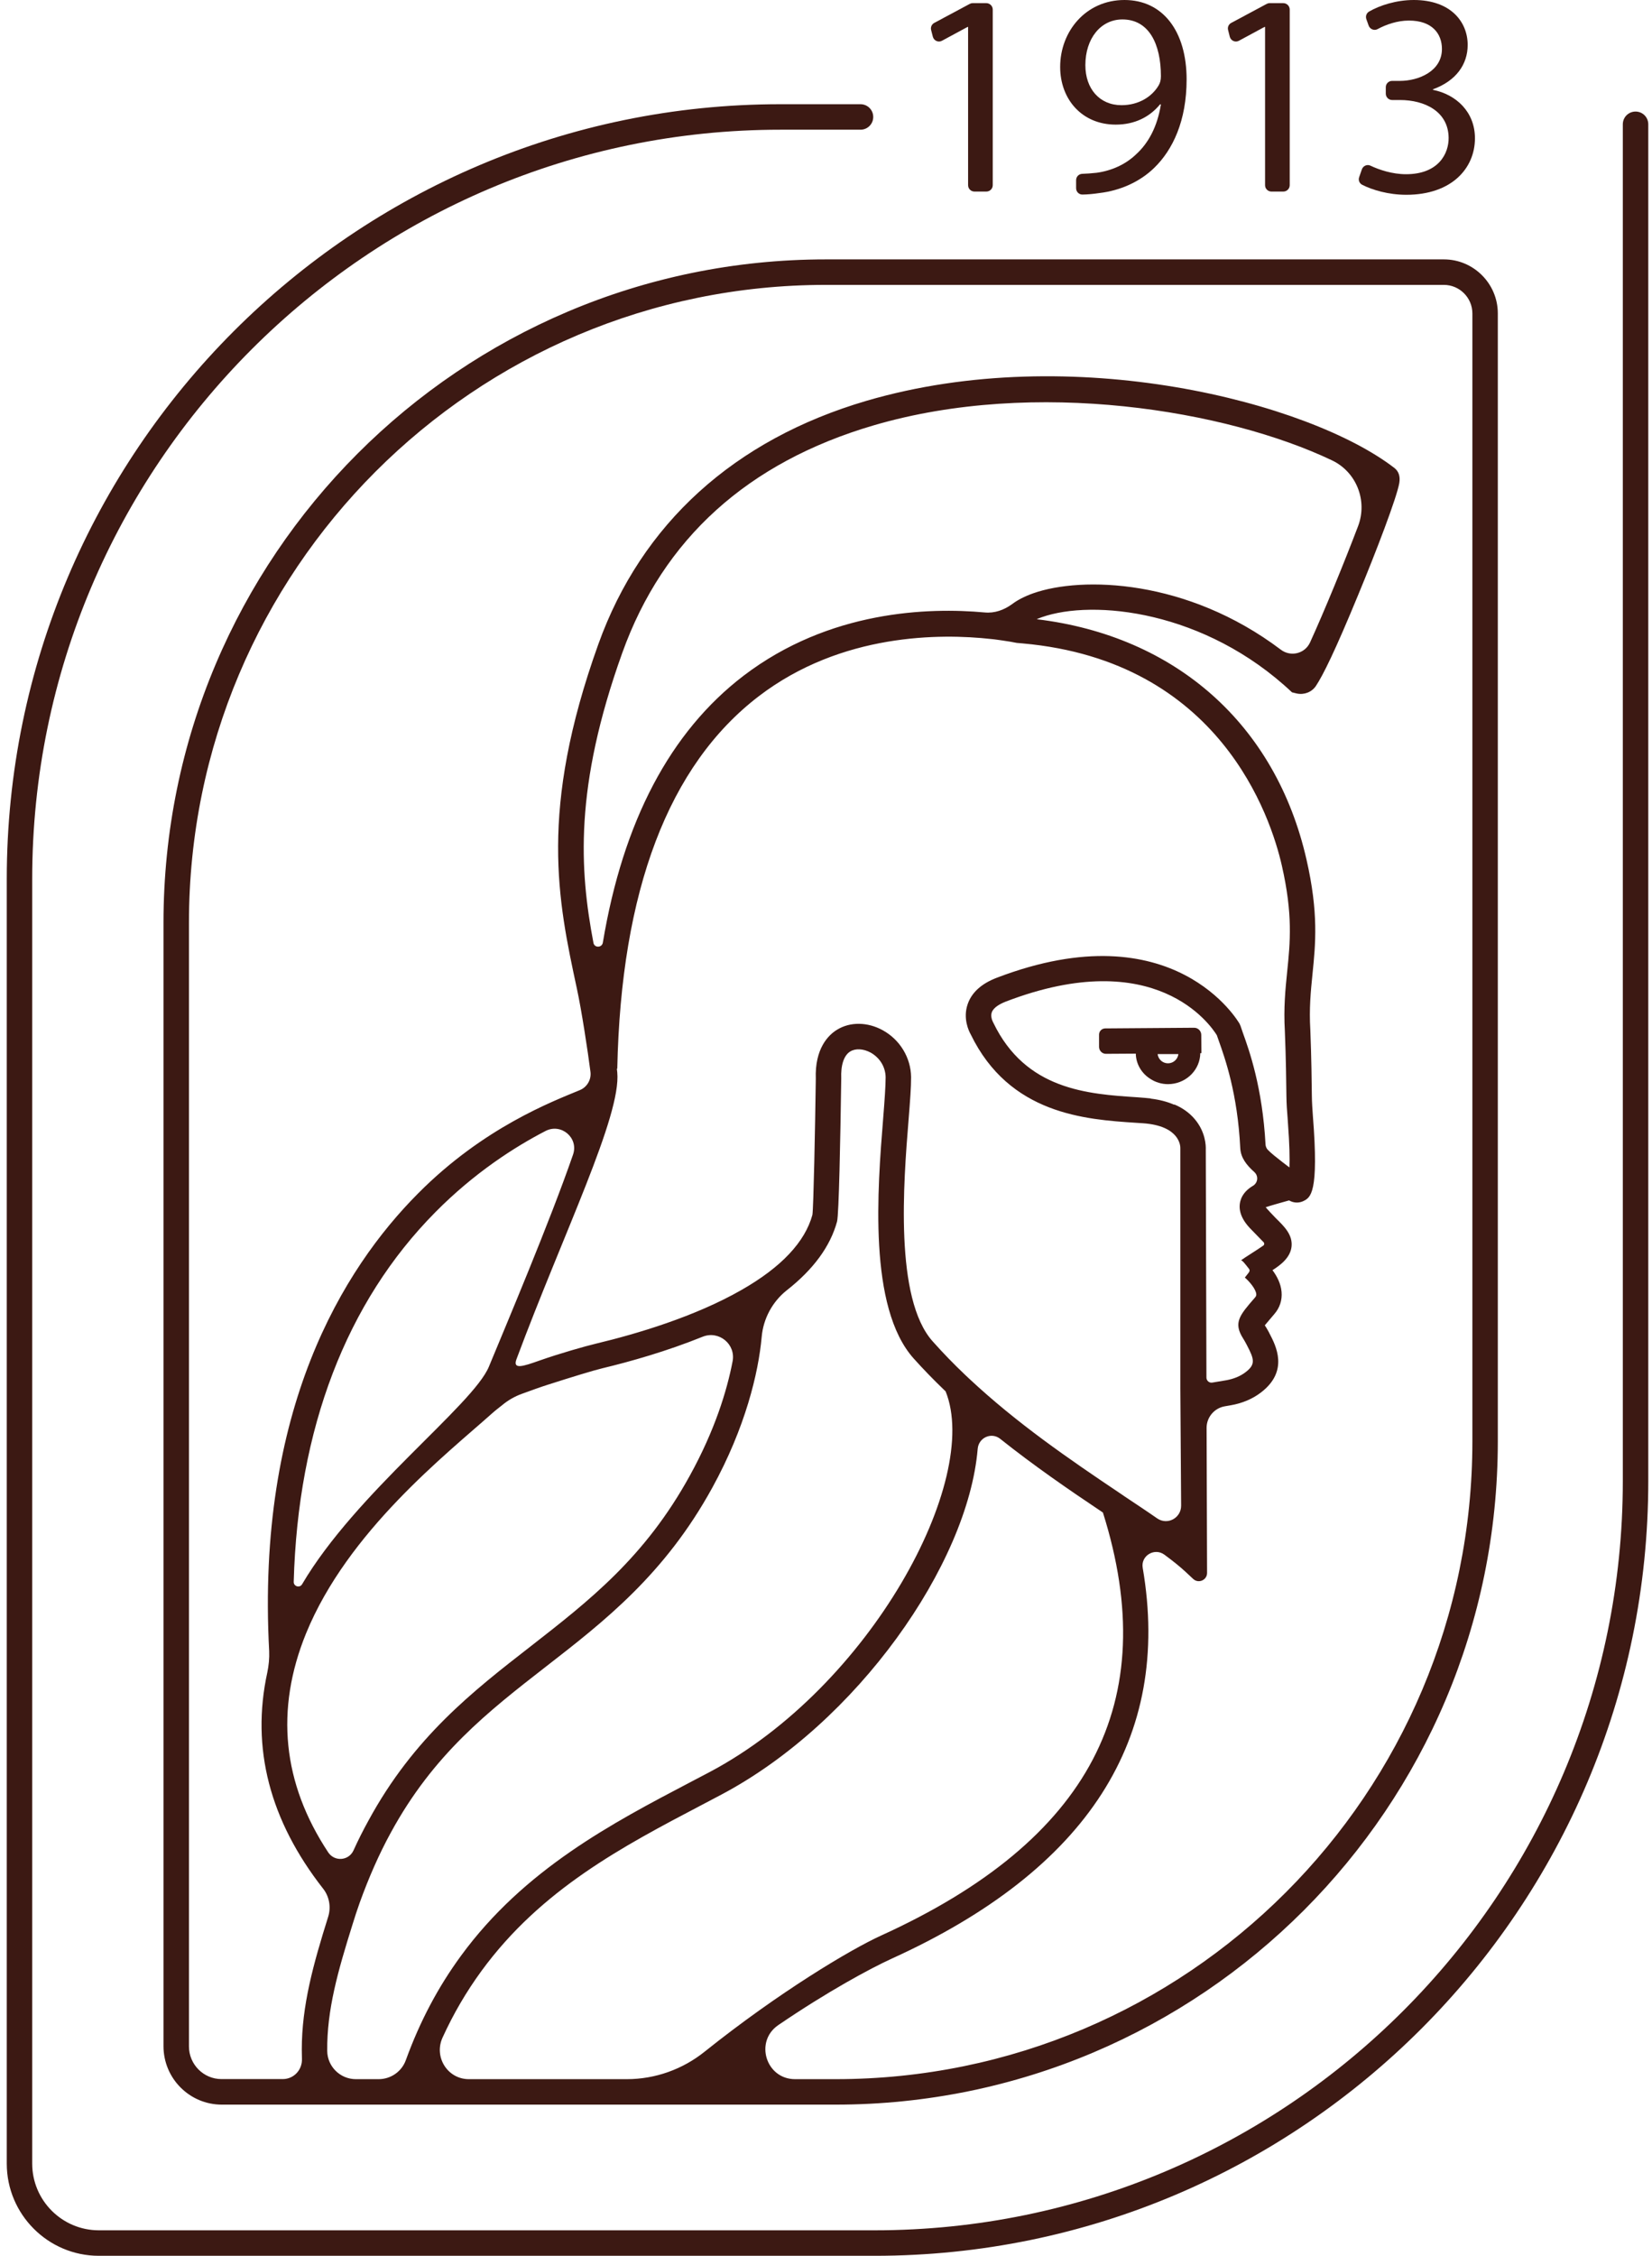 <svg width="63" height="86" viewBox="0 0 63 86" fill="none" xmlns="http://www.w3.org/2000/svg">
<g id="logo_scroll">
<path d="M62.858 4.739V56.464C62.858 72.75 49.626 86 33.356 86H3.769C1.833 86 0.258 84.422 0.258 82.485V33.509C0.258 17.22 13.493 3.973 29.759 3.973H32.816C33.083 3.973 33.301 4.188 33.301 4.459C33.301 4.729 33.083 4.945 32.816 4.945H29.759C14.027 4.945 1.228 17.758 1.228 33.509V82.485C1.228 83.887 2.368 85.028 3.769 85.028H33.356C49.088 85.028 61.887 72.215 61.887 56.464V4.739C61.887 4.468 62.105 4.253 62.373 4.253C62.64 4.253 62.858 4.468 62.858 4.739Z" fill="#3C1913"/>
<path d="M55.065 9.889H31.495C17.544 9.889 6.235 21.212 6.235 35.179V78.008C6.235 79.238 7.23 80.237 8.459 80.237H31.863C45.811 80.237 57.12 68.915 57.12 54.951V11.947C57.12 10.815 56.196 9.889 55.065 9.889ZM14.439 79.266H13.57C12.974 79.266 12.482 78.783 12.479 78.186C12.464 76.63 12.882 75.16 13.441 73.377C13.53 73.088 13.619 72.814 13.717 72.54C14.061 71.587 14.454 70.689 14.9 69.874C16.534 66.87 18.619 65.249 20.825 63.534C23.051 61.806 25.352 60.016 27.161 56.722C28.423 54.428 28.924 52.343 29.047 50.969C29.108 50.271 29.458 49.622 30.008 49.188C31.022 48.392 31.664 47.516 31.922 46.569C31.992 46.295 32.048 43.469 32.081 41.12C32.06 40.603 32.183 40.234 32.425 40.086C32.628 39.963 32.923 39.979 33.203 40.129C33.556 40.329 33.768 40.677 33.774 41.07C33.774 41.396 33.734 41.962 33.682 42.614C33.464 45.32 33.101 49.843 34.843 51.79C35.202 52.19 35.586 52.587 35.992 52.977L36.062 53.045C37.426 56.424 33.2 64.309 27.06 67.559L26.323 67.946C23.355 69.502 19.989 71.267 17.581 74.561C16.703 75.76 16.012 77.067 15.477 78.54C15.32 78.977 14.903 79.266 14.439 79.266ZM23.54 40.883C23.537 40.837 23.53 40.791 23.524 40.744H23.54C23.681 33.952 25.496 29.173 28.939 26.541C32.097 24.127 35.89 24.151 37.788 24.361C37.837 24.367 37.883 24.37 37.93 24.376C38.019 24.388 38.099 24.398 38.178 24.41C38.181 24.413 38.188 24.413 38.191 24.413C38.191 24.413 38.193 24.413 38.197 24.413C38.446 24.447 38.645 24.484 38.78 24.511C38.78 24.511 38.782 24.511 38.787 24.511C38.86 24.517 38.934 24.523 39.005 24.53C46.524 25.203 48.462 31.15 48.883 32.995C49.309 34.865 49.202 35.92 49.088 37.036C49.018 37.722 48.947 38.429 48.999 39.318C49.042 40.372 49.051 41.255 49.058 41.778C49.061 42.079 49.082 42.368 49.104 42.63C49.11 42.709 49.116 42.783 49.119 42.854C49.177 43.623 49.187 44.158 49.174 44.508C49.082 44.438 48.993 44.367 48.904 44.302C48.723 44.161 48.468 43.964 48.342 43.829C48.296 43.776 48.268 43.709 48.262 43.638C48.145 41.464 47.642 40.05 47.396 39.37C47.362 39.268 47.331 39.185 47.31 39.118L47.273 39.032C47.248 38.989 44.788 34.687 38.013 37.276C37.426 37.5 37.051 37.842 36.901 38.288C36.716 38.829 36.947 39.308 37.017 39.431C38.498 42.485 41.397 42.679 43.314 42.805L43.59 42.823C45 42.922 45.016 43.7 45.013 43.776V52.94L45.043 57.402C45.043 57.876 44.521 58.155 44.131 57.888C43.747 57.62 43.329 57.344 42.89 57.051L42.743 56.95C40.728 55.6 38.765 54.247 36.962 52.562L36.805 52.414C36.369 52.002 35.952 51.569 35.568 51.138C34.106 49.505 34.456 45.074 34.649 42.691C34.705 41.99 34.748 41.433 34.745 41.061C34.735 40.326 34.324 39.641 33.666 39.278C33.086 38.958 32.416 38.949 31.919 39.259C31.596 39.456 31.068 39.967 31.111 41.132C31.086 42.98 31.025 46.024 30.982 46.313C30.841 46.83 30.546 47.328 30.094 47.808C29.643 48.288 29.035 48.746 28.276 49.179C26.504 50.194 24.286 50.852 22.744 51.221C22.326 51.32 21.344 51.599 20.582 51.867C19.958 52.088 19.547 52.227 19.694 51.824C21.491 47.002 23.693 42.546 23.54 40.883ZM22.631 35.944C22.105 33.171 21.89 30.019 23.73 24.892C25.29 20.541 28.519 17.623 33.322 16.215C39.481 14.41 46.797 15.646 50.793 17.549C51.73 17.992 52.16 19.09 51.791 20.059C51.266 21.442 50.507 23.294 49.958 24.496C49.758 24.926 49.217 25.052 48.843 24.767C45.267 22.067 41.262 21.965 39.407 22.617C39.084 22.731 38.814 22.869 38.596 23.032C38.289 23.257 37.926 23.386 37.549 23.349C35.417 23.155 31.63 23.266 28.359 25.76C25.558 27.9 23.761 31.313 22.99 35.935C22.956 36.138 22.667 36.144 22.631 35.944ZM47.571 48.297C47.596 48.331 47.632 48.367 47.648 48.404C47.651 48.414 47.651 48.423 47.654 48.429C47.654 48.46 47.642 48.49 47.623 48.515C47.614 48.527 47.476 48.706 47.473 48.706C47.636 48.844 47.89 49.136 47.909 49.336C47.912 49.379 47.906 49.416 47.857 49.471C47.27 50.145 47.027 50.425 47.405 51.024C47.436 51.077 47.479 51.141 47.522 51.227L47.556 51.292C47.832 51.821 47.89 52.018 47.497 52.316C47.304 52.464 47.052 52.568 46.769 52.62L46.235 52.709C46.115 52.731 46.011 52.639 46.008 52.522L45.983 43.823C45.989 43.69 45.98 43.149 45.55 42.651C45.353 42.423 45.102 42.242 44.8 42.113H44.77C44.515 42.002 44.22 41.925 43.891 41.885C43.885 41.885 43.882 41.879 43.873 41.876C43.802 41.867 43.732 41.861 43.658 41.855L43.378 41.833C41.48 41.71 39.118 41.553 37.883 38.995L37.865 38.958C37.865 38.958 37.761 38.767 37.822 38.595C37.893 38.398 38.151 38.266 38.36 38.183C44.069 35.997 46.17 39.087 46.404 39.465C46.428 39.536 46.453 39.61 46.484 39.693C46.714 40.342 47.196 41.692 47.298 43.77C47.316 44.133 47.531 44.413 47.835 44.684C48.001 44.834 47.973 45.096 47.78 45.209C47.583 45.326 47.42 45.483 47.334 45.692C47.236 45.941 47.209 46.335 47.663 46.818C47.7 46.858 48.044 47.208 48.188 47.359C48.225 47.396 48.219 47.454 48.179 47.485C47.983 47.626 47.467 47.943 47.322 48.051C47.362 48.02 47.54 48.257 47.571 48.297ZM21.853 44.019C20.972 46.569 19.304 50.508 18.644 52.104C18.039 53.567 13.567 56.916 11.521 60.397C11.432 60.551 11.198 60.483 11.201 60.308C11.361 54.475 13.204 49.644 16.601 46.215C18.091 44.708 19.627 43.727 20.803 43.118C21.402 42.808 22.075 43.38 21.853 44.019ZM11.671 62.273C13.266 58.374 17.034 55.431 18.782 53.869C18.914 53.752 19.043 53.657 19.154 53.567C19.375 53.383 19.627 53.238 19.897 53.14C20.223 53.02 20.652 52.866 20.877 52.796C21.826 52.491 22.646 52.242 22.968 52.165C24.043 51.907 25.432 51.513 26.792 50.963C27.413 50.711 28.064 51.243 27.938 51.898C27.723 53.023 27.259 54.53 26.31 56.252C24.596 59.373 22.474 61.021 20.229 62.771C18.042 64.472 15.781 66.224 14.049 69.413C13.849 69.776 13.659 70.151 13.481 70.545C13.299 70.942 12.759 70.984 12.516 70.619C10.771 67.98 10.489 65.179 11.671 62.273ZM23.905 79.266H17.879C17.068 79.266 16.54 78.423 16.875 77.685C17.292 76.769 17.787 75.926 18.364 75.136C20.64 72.024 23.758 70.388 26.771 68.807L27.511 68.417C32.677 65.68 36.913 59.641 37.285 55.234C37.322 54.807 37.807 54.588 38.142 54.853C39.407 55.861 40.718 56.766 42.055 57.66C42.058 57.66 42.061 57.663 42.061 57.666C44.34 64.893 41.569 70.166 33.605 73.789C32.435 74.321 29.701 75.954 26.869 78.22C26.028 78.894 24.983 79.266 23.905 79.266ZM56.15 54.951C56.15 68.38 45.277 79.266 31.863 79.266H30.319C29.21 79.266 28.764 77.83 29.68 77.205C31.562 75.923 33.184 75.047 34.007 74.671C41.486 71.274 44.693 66.267 43.578 59.773C43.498 59.309 44.03 58.992 44.407 59.272C44.727 59.508 45 59.727 45.218 59.93L45.501 60.194C45.703 60.385 46.035 60.24 46.032 59.964L46.014 54.438C46.014 54.032 46.306 53.684 46.708 53.614L46.938 53.574C47.371 53.5 47.771 53.331 48.09 53.085C49.162 52.264 48.655 51.301 48.413 50.837L48.382 50.775C48.33 50.677 48.278 50.594 48.234 50.526C48.321 50.422 48.465 50.252 48.588 50.108C48.806 49.862 48.901 49.564 48.873 49.25C48.846 48.933 48.692 48.644 48.526 48.423H48.529C48.843 48.223 49.208 47.943 49.254 47.525C49.3 47.082 48.99 46.769 48.655 46.443C48.569 46.356 48.311 46.083 48.268 46.024C48.431 45.966 49.113 45.778 49.156 45.766C49.156 45.766 49.158 45.766 49.162 45.766C49.355 45.877 49.552 45.858 49.69 45.797C49.979 45.658 50.302 45.508 50.068 42.55C50.05 42.3 50.031 42.036 50.028 41.765C50.022 41.27 50.013 40.348 49.97 39.265C49.921 38.447 49.985 37.808 50.053 37.131C50.169 35.987 50.289 34.803 49.825 32.774C48.652 27.617 44.84 24.247 39.536 23.607C39.597 23.579 39.659 23.555 39.73 23.53C41.695 22.838 45.955 23.269 49.273 26.396H49.276L49.454 26.439C49.733 26.498 50.022 26.39 50.182 26.153C50.455 25.741 50.913 24.822 51.797 22.675C52.485 21.015 53.266 18.976 53.364 18.41C53.404 18.158 53.339 17.968 53.176 17.841C49.93 15.335 40.894 12.983 33.046 15.28C28.003 16.759 24.464 19.969 22.818 24.56C20.536 30.913 21.282 34.351 21.998 37.682C22.179 38.512 22.416 40.074 22.517 40.858C22.557 41.157 22.391 41.443 22.114 41.559C21.07 41.993 18.447 42.98 15.95 45.492C13.069 48.383 9.77 53.746 10.265 62.946C10.277 63.22 10.249 63.494 10.194 63.761C9.567 66.636 10.283 69.401 12.326 72.008C12.562 72.31 12.63 72.716 12.513 73.082C11.948 74.881 11.509 76.455 11.509 78.134C11.509 78.254 11.512 78.371 11.515 78.491C11.53 78.912 11.205 79.263 10.784 79.263H8.446C7.765 79.263 7.206 78.706 7.206 78.017V35.175C7.206 21.747 18.079 10.861 31.492 10.861H55.062C55.661 10.861 56.15 11.35 56.15 11.95V54.951Z" fill="#3C1913"/>
<path d="M45.811 39.456C45.811 39.302 45.685 39.179 45.535 39.182L42.15 39.207C42.018 39.207 41.913 39.315 41.913 39.444V39.92C41.919 40.062 42.036 40.179 42.178 40.176L43.314 40.169C43.323 40.575 43.544 40.929 43.87 41.132C44.063 41.258 44.297 41.332 44.542 41.332C44.586 41.332 44.622 41.329 44.662 41.326C45.28 41.267 45.765 40.766 45.774 40.151H45.817L45.811 39.456ZM44.542 40.538C44.337 40.538 44.171 40.385 44.146 40.185H44.939C44.914 40.385 44.745 40.538 44.542 40.538Z" fill="#3C1913"/>
<path d="M37.859 0.363V7.06C37.859 7.196 37.748 7.303 37.616 7.303H37.162C37.027 7.303 36.919 7.196 36.919 7.06V1.027H36.898L35.924 1.553C35.786 1.63 35.614 1.553 35.574 1.399L35.509 1.144C35.482 1.036 35.531 0.926 35.629 0.873L36.977 0.151C37.011 0.132 37.051 0.12 37.091 0.12H37.616C37.748 0.12 37.859 0.231 37.859 0.363Z" fill="#3C1913"/>
<path d="M42.881 0C41.413 0 40.43 1.193 40.43 2.552C40.43 3.779 41.256 4.751 42.549 4.751C43.268 4.751 43.839 4.465 44.239 3.979H44.272C44.137 4.828 43.796 5.458 43.32 5.889C42.915 6.276 42.383 6.51 41.821 6.587C41.606 6.608 41.431 6.624 41.278 6.627C41.142 6.63 41.038 6.734 41.038 6.87V7.174C41.038 7.309 41.145 7.42 41.281 7.417C41.471 7.414 41.689 7.396 41.932 7.359C42.703 7.269 43.464 6.94 44.017 6.399C44.724 5.713 45.252 4.606 45.252 3.029C45.252 1.193 44.349 0 42.881 0ZM44.183 3.26C43.928 3.69 43.421 4.01 42.77 4.01C41.932 4.01 41.391 3.383 41.391 2.485C41.391 1.47 41.975 0.741 42.804 0.741C43.818 0.741 44.272 1.679 44.272 2.906C44.272 3.06 44.238 3.17 44.183 3.26Z" fill="#3C1913"/>
<path d="M49.184 0.363V7.06C49.184 7.196 49.073 7.303 48.941 7.303H48.486C48.354 7.303 48.244 7.196 48.244 7.06V1.027H48.222L47.248 1.553C47.11 1.63 46.938 1.553 46.898 1.399L46.834 1.144C46.806 1.036 46.855 0.926 46.954 0.873L48.302 0.151C48.336 0.132 48.376 0.12 48.416 0.12H48.941C49.073 0.12 49.184 0.231 49.184 0.363Z" fill="#3C1913"/>
<path d="M56.248 5.271C56.248 6.421 55.354 7.426 53.631 7.426C52.946 7.426 52.335 7.242 51.948 7.045C51.84 6.99 51.791 6.864 51.834 6.75L51.936 6.455C51.985 6.322 52.135 6.255 52.264 6.316C52.593 6.473 53.097 6.642 53.619 6.642C54.866 6.642 55.253 5.846 55.244 5.249C55.231 4.244 54.325 3.813 53.388 3.813H53.09C52.955 3.813 52.848 3.702 52.848 3.57V3.324C52.848 3.192 52.955 3.084 53.09 3.084H53.388C54.095 3.084 54.989 2.718 54.989 1.867C54.989 1.292 54.623 0.784 53.729 0.784C53.284 0.784 52.851 0.938 52.535 1.11C52.406 1.181 52.243 1.113 52.194 0.975L52.108 0.735C52.068 0.621 52.108 0.501 52.212 0.44C52.614 0.206 53.25 0 53.917 0C55.33 0 55.971 0.839 55.971 1.713C55.971 2.454 55.529 3.084 54.648 3.404V3.426C55.529 3.601 56.248 4.265 56.248 5.271Z" fill="#3C1913"/>
</g>
</svg>
